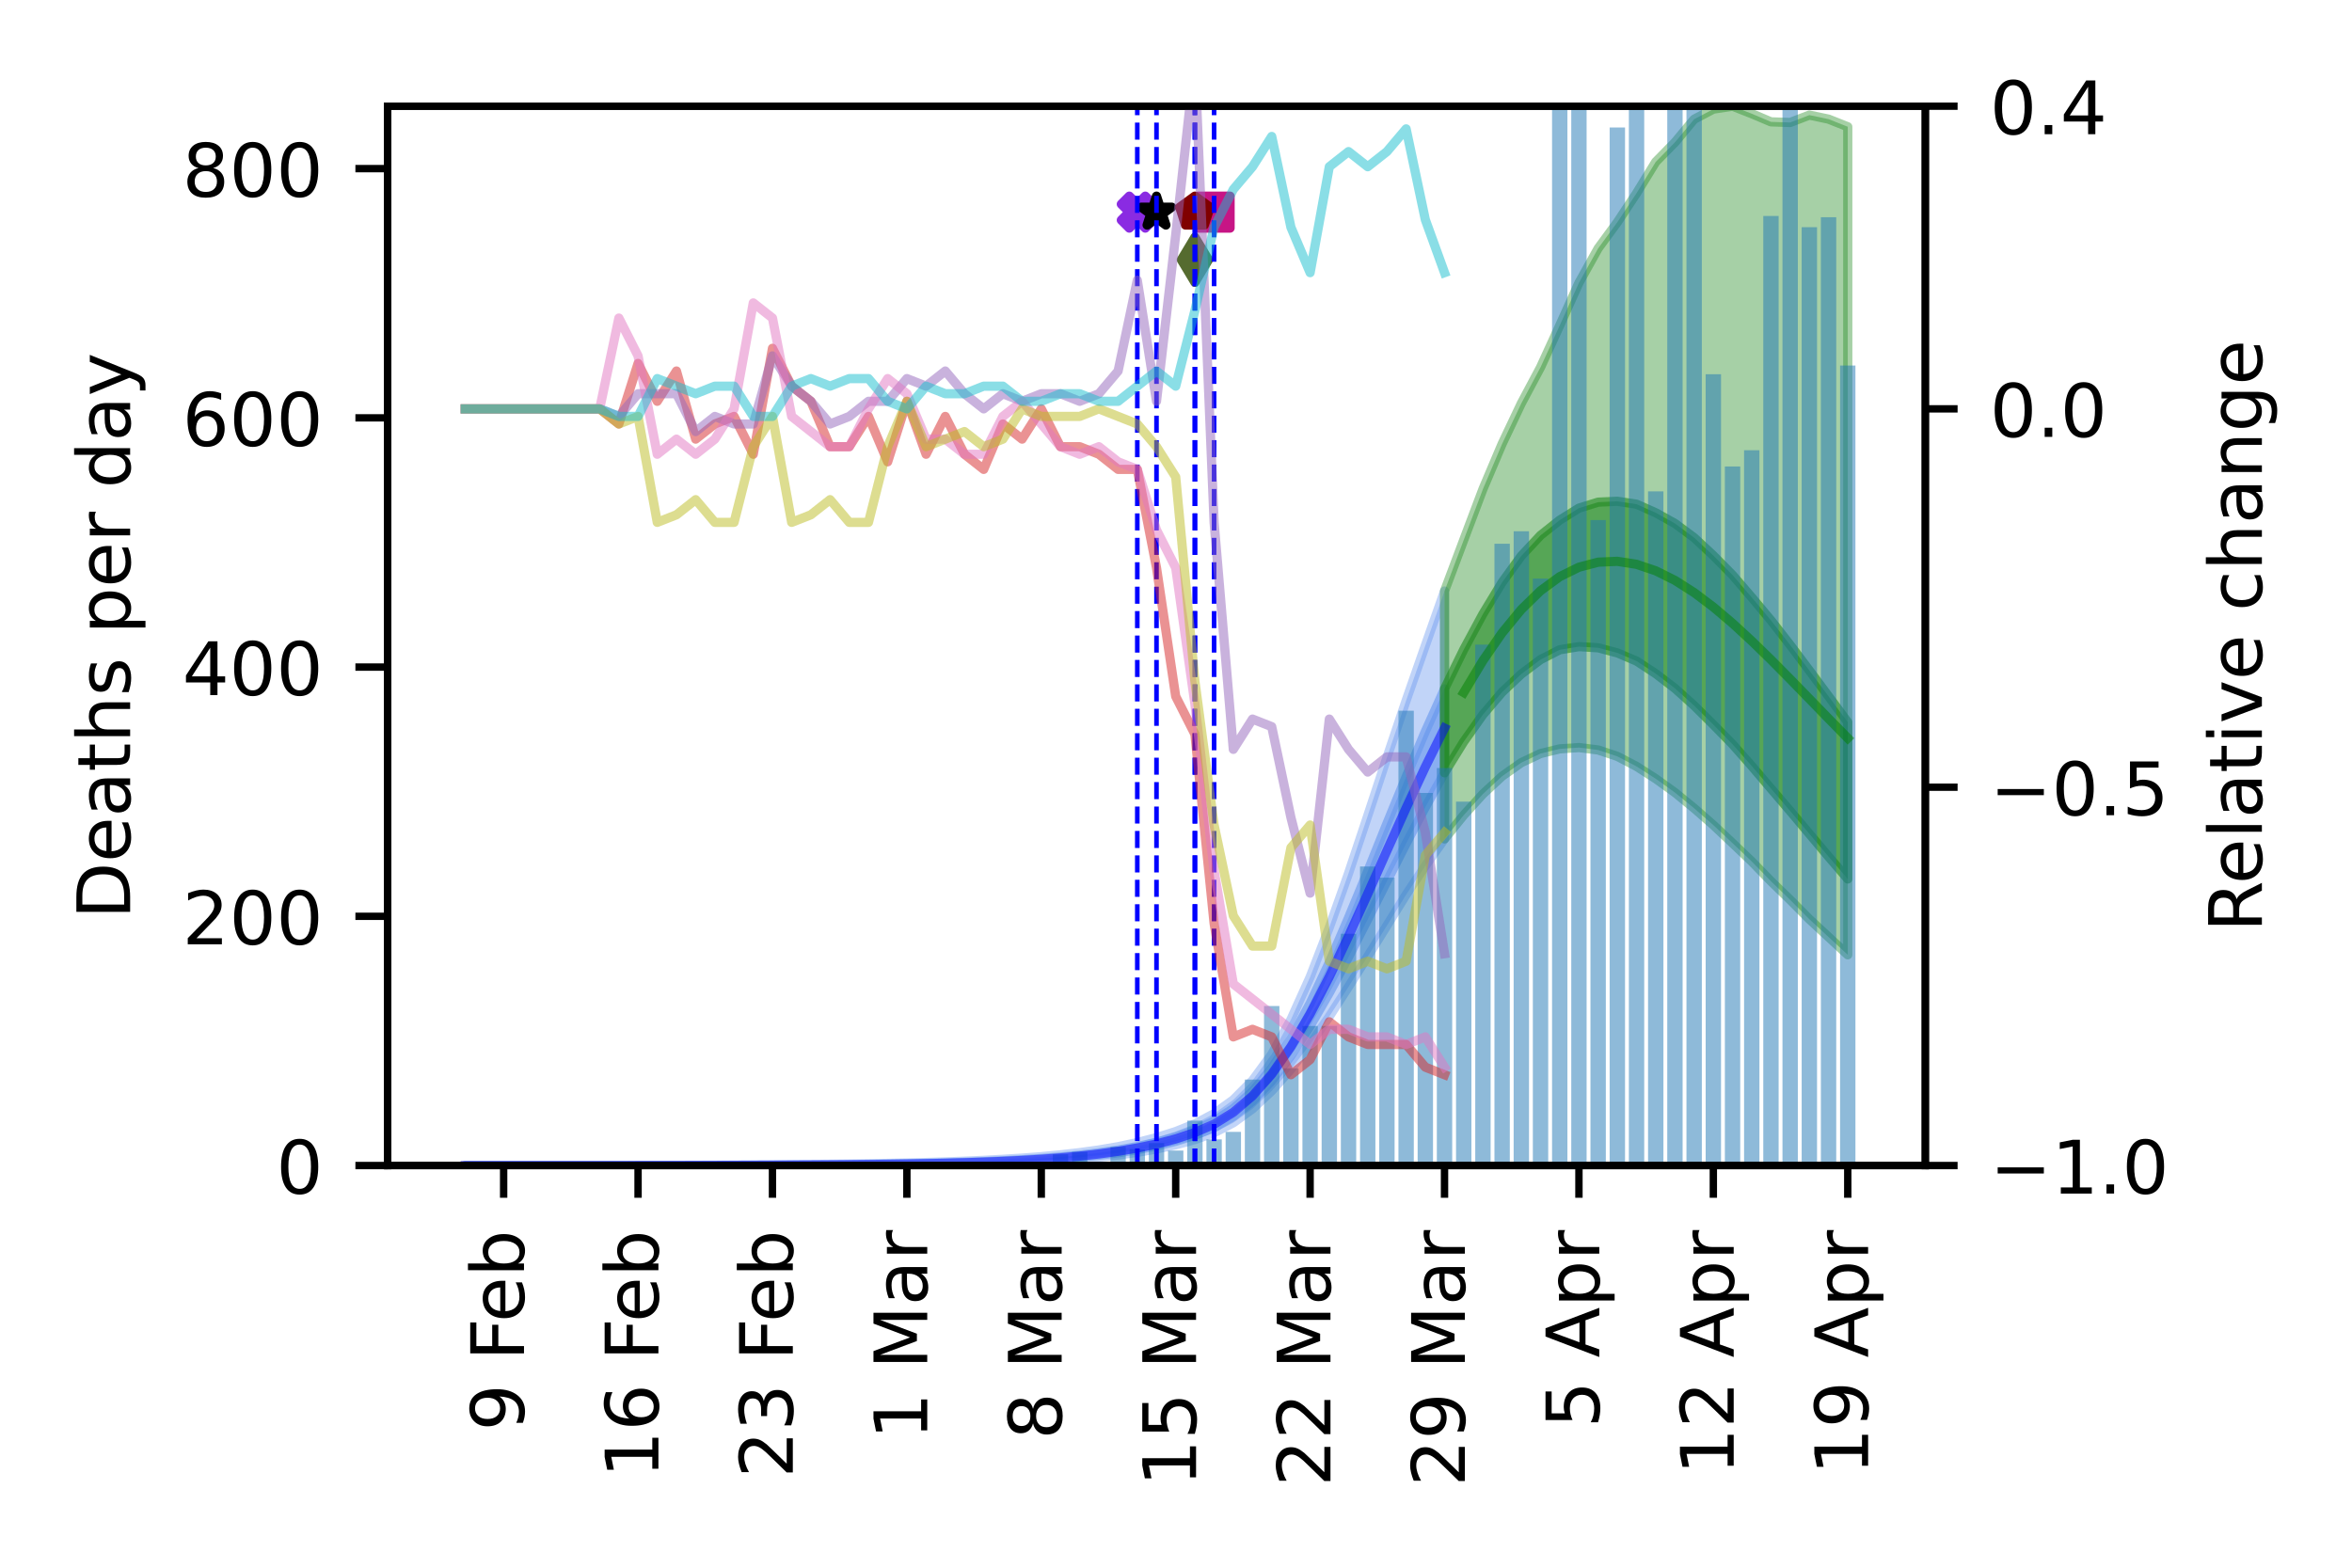 <?xml version="1.0" encoding="utf-8" standalone="no"?>
<!DOCTYPE svg PUBLIC "-//W3C//DTD SVG 1.1//EN"
  "http://www.w3.org/Graphics/SVG/1.1/DTD/svg11.dtd">
<!-- Created with matplotlib (https://matplotlib.org/) -->
<svg height="170.079pt" version="1.1" viewBox="0 0 255.118 170.079" width="255.118pt" xmlns="http://www.w3.org/2000/svg" xmlns:xlink="http://www.w3.org/1999/xlink">
 <defs>
  <style type="text/css">
*{stroke-linecap:butt;stroke-linejoin:round;}
  </style>
 </defs>
 <g id="figure_1">
  <g id="patch_1">
   <path d="M 0 170.079 
L 255.118 170.079 
L 255.118 0 
L 0 0 
z
" style="fill:#ffffff;"/>
  </g>
  <g id="axes_1">
   <g id="patch_2">
    <path d="M 42.05 126.449 
L 208.838 126.449 
L 208.838 11.52 
L 42.05 11.52 
z
" style="fill:#ffffff;"/>
   </g>
   <g id="PolyCollection_1">
    <defs>
     <path d="M 50.464 -43.63 
L 50.464 -43.63 
L 52.547 -43.63 
L 54.63 -43.63 
L 56.713 -43.63 
L 58.795 -43.63 
L 60.878 -43.63 
L 62.961 -43.631 
L 65.044 -43.631 
L 67.127 -43.631 
L 69.209 -43.632 
L 71.292 -43.633 
L 73.375 -43.634 
L 75.458 -43.635 
L 77.54 -43.637 
L 79.623 -43.639 
L 81.706 -43.642 
L 83.789 -43.645 
L 85.871 -43.65 
L 87.954 -43.655 
L 90.037 -43.663 
L 92.12 -43.672 
L 94.203 -43.683 
L 96.285 -43.697 
L 98.368 -43.715 
L 100.451 -43.737 
L 102.534 -43.766 
L 104.616 -43.803 
L 106.699 -43.849 
L 108.782 -43.907 
L 110.865 -43.981 
L 112.947 -44.075 
L 115.03 -44.192 
L 117.113 -44.341 
L 119.196 -44.534 
L 121.279 -44.771 
L 123.361 -45.059 
L 125.444 -45.423 
L 127.527 -45.879 
L 129.61 -46.444 
L 131.692 -47.186 
L 133.775 -48.27 
L 135.858 -49.78 
L 137.941 -51.733 
L 140.023 -54.075 
L 142.106 -56.783 
L 144.189 -59.803 
L 146.272 -63.025 
L 148.355 -66.314 
L 150.437 -69.664 
L 152.52 -73.016 
L 154.603 -76.136 
L 156.686 -79.065 
L 156.686 -105.956 
L 156.686 -105.956 
L 154.603 -100.044 
L 152.52 -94.077 
L 150.437 -87.893 
L 148.355 -81.572 
L 146.272 -75.324 
L 144.189 -69.463 
L 142.106 -64.082 
L 140.023 -59.464 
L 137.941 -55.696 
L 135.858 -52.856 
L 133.775 -50.761 
L 131.692 -49.262 
L 129.61 -48.152 
L 127.527 -47.318 
L 125.444 -46.663 
L 123.361 -46.123 
L 121.279 -45.677 
L 119.196 -45.321 
L 117.113 -45.031 
L 115.03 -44.794 
L 112.947 -44.595 
L 110.865 -44.438 
L 108.782 -44.308 
L 106.699 -44.196 
L 104.616 -44.104 
L 102.534 -44.025 
L 100.451 -43.962 
L 98.368 -43.909 
L 96.285 -43.863 
L 94.203 -43.825 
L 92.12 -43.793 
L 90.037 -43.766 
L 87.954 -43.743 
L 85.871 -43.723 
L 83.789 -43.706 
L 81.706 -43.692 
L 79.623 -43.679 
L 77.54 -43.669 
L 75.458 -43.66 
L 73.375 -43.653 
L 71.292 -43.647 
L 69.209 -43.642 
L 67.127 -43.638 
L 65.044 -43.635 
L 62.961 -43.633 
L 60.878 -43.632 
L 58.795 -43.631 
L 56.713 -43.63 
L 54.63 -43.63 
L 52.547 -43.63 
L 50.464 -43.63 
z
" id="m6073ab1b51" style="stroke:#6495ed;stroke-opacity:0.4;"/>
    </defs>
    <g clip-path="url(#p0e13037564)">
     <use style="fill:#6495ed;fill-opacity:0.4;stroke:#6495ed;stroke-opacity:0.4;" x="0" xlink:href="#m6073ab1b51" y="170.079"/>
    </g>
   </g>
   <g id="PolyCollection_2">
    <defs>
     <path d="M 50.464 -43.63 
L 50.464 -43.63 
L 52.547 -43.63 
L 54.63 -43.63 
L 56.713 -43.63 
L 58.795 -43.63 
L 60.878 -43.631 
L 62.961 -43.631 
L 65.044 -43.632 
L 67.127 -43.633 
L 69.209 -43.634 
L 71.292 -43.636 
L 73.375 -43.638 
L 75.458 -43.64 
L 77.54 -43.643 
L 79.623 -43.647 
L 81.706 -43.652 
L 83.789 -43.658 
L 85.871 -43.665 
L 87.954 -43.674 
L 90.037 -43.685 
L 92.12 -43.698 
L 94.203 -43.715 
L 96.285 -43.735 
L 98.368 -43.761 
L 100.451 -43.792 
L 102.534 -43.829 
L 104.616 -43.877 
L 106.699 -43.935 
L 108.782 -44.009 
L 110.865 -44.1 
L 112.947 -44.213 
L 115.03 -44.355 
L 117.113 -44.528 
L 119.196 -44.743 
L 121.279 -45.012 
L 123.361 -45.347 
L 125.444 -45.752 
L 127.527 -46.261 
L 129.61 -46.905 
L 131.692 -47.745 
L 133.775 -48.954 
L 135.858 -50.617 
L 137.941 -52.819 
L 140.023 -55.544 
L 142.106 -58.757 
L 144.189 -62.359 
L 146.272 -66.25 
L 148.355 -70.337 
L 150.437 -74.472 
L 152.52 -78.56 
L 154.603 -82.502 
L 156.686 -86.241 
L 156.686 -95.343 
L 156.686 -95.343 
L 154.603 -90.721 
L 152.52 -85.805 
L 150.437 -80.731 
L 148.355 -75.554 
L 146.272 -70.507 
L 144.189 -65.666 
L 142.106 -61.228 
L 140.023 -57.382 
L 137.941 -54.184 
L 135.858 -51.669 
L 133.775 -49.81 
L 131.692 -48.453 
L 129.61 -47.485 
L 127.527 -46.74 
L 125.444 -46.154 
L 123.361 -45.693 
L 121.279 -45.318 
L 119.196 -45.013 
L 117.113 -44.76 
L 115.03 -44.558 
L 112.947 -44.392 
L 110.865 -44.257 
L 108.782 -44.146 
L 106.699 -44.055 
L 104.616 -43.98 
L 102.534 -43.919 
L 100.451 -43.868 
L 98.368 -43.827 
L 96.285 -43.792 
L 94.203 -43.763 
L 92.12 -43.739 
L 90.037 -43.719 
L 87.954 -43.703 
L 85.871 -43.689 
L 83.789 -43.678 
L 81.706 -43.668 
L 79.623 -43.66 
L 77.54 -43.654 
L 75.458 -43.648 
L 73.375 -43.644 
L 71.292 -43.64 
L 69.209 -43.637 
L 67.127 -43.635 
L 65.044 -43.633 
L 62.961 -43.632 
L 60.878 -43.631 
L 58.795 -43.63 
L 56.713 -43.63 
L 54.63 -43.63 
L 52.547 -43.63 
L 50.464 -43.63 
z
" id="m7bc75dae5d" style="stroke:#6495ed;stroke-opacity:0.6;"/>
    </defs>
    <g clip-path="url(#p0e13037564)">
     <use style="fill:#6495ed;fill-opacity:0.6;stroke:#6495ed;stroke-opacity:0.6;" x="0" xlink:href="#m7bc75dae5d" y="170.079"/>
    </g>
   </g>
   <g id="PolyCollection_3">
    <defs>
     <path d="M 156.686 -105.956 
L 156.686 -79.065 
L 158.768 -81.644 
L 160.851 -83.939 
L 162.934 -85.87 
L 165.017 -87.342 
L 167.099 -88.326 
L 169.182 -88.835 
L 171.265 -88.977 
L 173.348 -88.714 
L 175.431 -88.019 
L 177.513 -86.93 
L 179.596 -85.593 
L 181.679 -84.094 
L 183.762 -82.39 
L 185.844 -80.566 
L 187.927 -78.606 
L 190.01 -76.617 
L 192.093 -74.475 
L 194.175 -72.454 
L 196.258 -70.354 
L 198.341 -68.421 
L 200.424 -66.493 
L 200.424 -156.327 
L 200.424 -156.327 
L 198.341 -157.154 
L 196.258 -157.592 
L 194.175 -156.791 
L 192.093 -156.859 
L 190.01 -157.742 
L 187.927 -158.559 
L 185.844 -158.241 
L 183.762 -157.142 
L 181.679 -154.64 
L 179.596 -152.516 
L 177.513 -149.118 
L 175.431 -145.97 
L 173.348 -143.13 
L 171.265 -139.393 
L 169.182 -134.772 
L 167.099 -130.229 
L 165.017 -126.321 
L 162.934 -121.926 
L 160.851 -117.016 
L 158.768 -111.499 
L 156.686 -105.956 
z
" id="m68f6486378" style="stroke:#228b22;stroke-opacity:0.4;"/>
    </defs>
    <g clip-path="url(#p0e13037564)">
     <use style="fill:#228b22;fill-opacity:0.4;stroke:#228b22;stroke-opacity:0.4;" x="0" xlink:href="#m68f6486378" y="170.079"/>
    </g>
   </g>
   <g id="PolyCollection_4">
    <defs>
     <path d="M 156.686 -95.343 
L 156.686 -86.241 
L 158.768 -89.607 
L 160.851 -92.548 
L 162.934 -94.99 
L 165.017 -96.956 
L 167.099 -98.52 
L 169.182 -99.586 
L 171.265 -99.927 
L 173.348 -99.8 
L 175.431 -99.247 
L 177.513 -98.36 
L 179.596 -96.995 
L 181.679 -95.4 
L 183.762 -93.524 
L 185.844 -91.462 
L 187.927 -89.329 
L 190.01 -86.971 
L 192.093 -84.526 
L 194.175 -82.095 
L 196.258 -79.62 
L 198.341 -77.143 
L 200.424 -74.719 
L 200.424 -91.723 
L 200.424 -91.723 
L 198.341 -94.537 
L 196.258 -97.341 
L 194.175 -100.108 
L 192.093 -102.776 
L 190.01 -105.266 
L 187.927 -107.69 
L 185.844 -109.806 
L 183.762 -111.746 
L 181.679 -113.289 
L 179.596 -114.449 
L 177.513 -115.378 
L 175.431 -115.695 
L 173.348 -115.6 
L 171.265 -114.952 
L 169.182 -113.653 
L 167.099 -111.998 
L 165.017 -109.77 
L 162.934 -106.901 
L 160.851 -103.469 
L 158.768 -99.608 
L 156.686 -95.343 
z
" id="m2e08ebde5a" style="stroke:#228b22;stroke-opacity:0.6;"/>
    </defs>
    <g clip-path="url(#p0e13037564)">
     <use style="fill:#228b22;fill-opacity:0.6;stroke:#228b22;stroke-opacity:0.6;" x="0" xlink:href="#m2e08ebde5a" y="170.079"/>
    </g>
   </g>
   <g id="PathCollection_1">
    <defs>
     <path d="M -0.866 1.732 
L 0 0.866 
L 0.866 1.732 
L 1.732 0.866 
L 0.866 0 
L 1.732 -0.866 
L 0.866 -1.732 
L 0 -0.866 
L -0.866 -1.732 
L -1.732 -0.866 
L -0.866 0 
L -1.732 0.866 
z
" id="mba9d6124f6" style="stroke:#8a2be2;"/>
    </defs>
    <g clip-path="url(#p0e13037564)">
     <use style="fill:#8a2be2;stroke:#8a2be2;" x="123.361" xlink:href="#mba9d6124f6" y="23.013"/>
    </g>
   </g>
   <g id="PathCollection_2">
    <defs>
     <path d="M 0 -1.732 
L -0.389 -0.535 
L -1.647 -0.535 
L -0.629 0.204 
L -1.018 1.401 
L -0 0.662 
L 1.018 1.401 
L 0.629 0.204 
L 1.647 -0.535 
L 0.389 -0.535 
z
" id="m66bf14a792" style="stroke:#000000;"/>
    </defs>
    <g clip-path="url(#p0e13037564)">
     <use style="stroke:#000000;" x="125.444" xlink:href="#m66bf14a792" y="23.013"/>
    </g>
   </g>
   <g id="PathCollection_3">
    <defs>
     <path d="M -1.732 1.732 
L 1.732 1.732 
L 1.732 -1.732 
L -1.732 -1.732 
z
" id="me58b7900a6" style="stroke:#c71585;"/>
    </defs>
    <g clip-path="url(#p0e13037564)">
     <use style="fill:#c71585;stroke:#c71585;" x="131.692" xlink:href="#me58b7900a6" y="23.013"/>
    </g>
   </g>
   <g id="PathCollection_4">
    <defs>
     <path d="M 0 -1.732 
L -1.647 -0.535 
L -1.018 1.401 
L 1.018 1.401 
L 1.647 -0.535 
z
" id="ma34618cf48" style="stroke:#800000;"/>
    </defs>
    <g clip-path="url(#p0e13037564)">
     <use style="fill:#800000;stroke:#800000;" x="129.61" xlink:href="#ma34618cf48" y="23.013"/>
    </g>
   </g>
   <g id="PathCollection_5">
    <defs>
     <path d="M -0 2.449 
L 1.47 0 
L 0 -2.449 
L -1.47 -0 
z
" id="mf9a5b0bc30" style="stroke:#556b2f;"/>
    </defs>
    <g clip-path="url(#p0e13037564)">
     <use style="fill:#556b2f;stroke:#556b2f;" x="129.61" xlink:href="#mf9a5b0bc30" y="28.185"/>
    </g>
   </g>
   <g id="patch_3">
    <path clip-path="url(#p0e13037564)" d="M 49.631 126.449 
L 51.297 126.449 
L 51.297 126.449 
L 49.631 126.449 
z
" style="fill:#1f77b4;opacity:0.5;"/>
   </g>
   <g id="patch_4">
    <path clip-path="url(#p0e13037564)" d="M 51.714 126.449 
L 53.38 126.449 
L 53.38 126.449 
L 51.714 126.449 
z
" style="fill:#1f77b4;opacity:0.5;"/>
   </g>
   <g id="patch_5">
    <path clip-path="url(#p0e13037564)" d="M 53.797 126.449 
L 55.463 126.449 
L 55.463 126.449 
L 53.797 126.449 
z
" style="fill:#1f77b4;opacity:0.5;"/>
   </g>
   <g id="patch_6">
    <path clip-path="url(#p0e13037564)" d="M 55.88 126.449 
L 57.546 126.449 
L 57.546 126.449 
L 55.88 126.449 
z
" style="fill:#1f77b4;opacity:0.5;"/>
   </g>
   <g id="patch_7">
    <path clip-path="url(#p0e13037564)" d="M 57.962 126.449 
L 59.629 126.449 
L 59.629 126.449 
L 57.962 126.449 
z
" style="fill:#1f77b4;opacity:0.5;"/>
   </g>
   <g id="patch_8">
    <path clip-path="url(#p0e13037564)" d="M 60.045 126.449 
L 61.711 126.449 
L 61.711 126.449 
L 60.045 126.449 
z
" style="fill:#1f77b4;opacity:0.5;"/>
   </g>
   <g id="patch_9">
    <path clip-path="url(#p0e13037564)" d="M 62.128 126.449 
L 63.794 126.449 
L 63.794 126.449 
L 62.128 126.449 
z
" style="fill:#1f77b4;opacity:0.5;"/>
   </g>
   <g id="patch_10">
    <path clip-path="url(#p0e13037564)" d="M 64.211 126.449 
L 65.877 126.449 
L 65.877 126.449 
L 64.211 126.449 
z
" style="fill:#1f77b4;opacity:0.5;"/>
   </g>
   <g id="patch_11">
    <path clip-path="url(#p0e13037564)" d="M 66.293 126.449 
L 67.96 126.449 
L 67.96 126.314 
L 66.293 126.314 
z
" style="fill:#1f77b4;opacity:0.5;"/>
   </g>
   <g id="patch_12">
    <path clip-path="url(#p0e13037564)" d="M 68.376 126.449 
L 70.042 126.449 
L 70.042 126.449 
L 68.376 126.449 
z
" style="fill:#1f77b4;opacity:0.5;"/>
   </g>
   <g id="patch_13">
    <path clip-path="url(#p0e13037564)" d="M 70.459 126.449 
L 72.125 126.449 
L 72.125 126.449 
L 70.459 126.449 
z
" style="fill:#1f77b4;opacity:0.5;"/>
   </g>
   <g id="patch_14">
    <path clip-path="url(#p0e13037564)" d="M 72.542 126.449 
L 74.208 126.449 
L 74.208 126.449 
L 72.542 126.449 
z
" style="fill:#1f77b4;opacity:0.5;"/>
   </g>
   <g id="patch_15">
    <path clip-path="url(#p0e13037564)" d="M 74.625 126.449 
L 76.291 126.449 
L 76.291 126.449 
L 74.625 126.449 
z
" style="fill:#1f77b4;opacity:0.5;"/>
   </g>
   <g id="patch_16">
    <path clip-path="url(#p0e13037564)" d="M 76.707 126.449 
L 78.373 126.449 
L 78.373 126.449 
L 76.707 126.449 
z
" style="fill:#1f77b4;opacity:0.5;"/>
   </g>
   <g id="patch_17">
    <path clip-path="url(#p0e13037564)" d="M 78.79 126.449 
L 80.456 126.449 
L 80.456 126.449 
L 78.79 126.449 
z
" style="fill:#1f77b4;opacity:0.5;"/>
   </g>
   <g id="patch_18">
    <path clip-path="url(#p0e13037564)" d="M 80.873 126.449 
L 82.539 126.449 
L 82.539 126.449 
L 80.873 126.449 
z
" style="fill:#1f77b4;opacity:0.5;"/>
   </g>
   <g id="patch_19">
    <path clip-path="url(#p0e13037564)" d="M 82.956 126.449 
L 84.622 126.449 
L 84.622 126.449 
L 82.956 126.449 
z
" style="fill:#1f77b4;opacity:0.5;"/>
   </g>
   <g id="patch_20">
    <path clip-path="url(#p0e13037564)" d="M 85.038 126.449 
L 86.705 126.449 
L 86.705 126.449 
L 85.038 126.449 
z
" style="fill:#1f77b4;opacity:0.5;"/>
   </g>
   <g id="patch_21">
    <path clip-path="url(#p0e13037564)" d="M 87.121 126.449 
L 88.787 126.449 
L 88.787 126.449 
L 87.121 126.449 
z
" style="fill:#1f77b4;opacity:0.5;"/>
   </g>
   <g id="patch_22">
    <path clip-path="url(#p0e13037564)" d="M 89.204 126.449 
L 90.87 126.449 
L 90.87 126.449 
L 89.204 126.449 
z
" style="fill:#1f77b4;opacity:0.5;"/>
   </g>
   <g id="patch_23">
    <path clip-path="url(#p0e13037564)" d="M 91.287 126.449 
L 92.953 126.449 
L 92.953 126.314 
L 91.287 126.314 
z
" style="fill:#1f77b4;opacity:0.5;"/>
   </g>
   <g id="patch_24">
    <path clip-path="url(#p0e13037564)" d="M 93.369 126.449 
L 95.036 126.449 
L 95.036 126.449 
L 93.369 126.449 
z
" style="fill:#1f77b4;opacity:0.5;"/>
   </g>
   <g id="patch_25">
    <path clip-path="url(#p0e13037564)" d="M 95.452 126.449 
L 97.118 126.449 
L 97.118 126.449 
L 95.452 126.449 
z
" style="fill:#1f77b4;opacity:0.5;"/>
   </g>
   <g id="patch_26">
    <path clip-path="url(#p0e13037564)" d="M 97.535 126.449 
L 99.201 126.449 
L 99.201 126.449 
L 97.535 126.449 
z
" style="fill:#1f77b4;opacity:0.5;"/>
   </g>
   <g id="patch_27">
    <path clip-path="url(#p0e13037564)" d="M 99.618 126.449 
L 101.284 126.449 
L 101.284 126.449 
L 99.618 126.449 
z
" style="fill:#1f77b4;opacity:0.5;"/>
   </g>
   <g id="patch_28">
    <path clip-path="url(#p0e13037564)" d="M 101.7 126.449 
L 103.367 126.449 
L 103.367 126.314 
L 101.7 126.314 
z
" style="fill:#1f77b4;opacity:0.5;"/>
   </g>
   <g id="patch_29">
    <path clip-path="url(#p0e13037564)" d="M 103.783 126.449 
L 105.449 126.449 
L 105.449 126.314 
L 103.783 126.314 
z
" style="fill:#1f77b4;opacity:0.5;"/>
   </g>
   <g id="patch_30">
    <path clip-path="url(#p0e13037564)" d="M 105.866 126.449 
L 107.532 126.449 
L 107.532 126.449 
L 105.866 126.449 
z
" style="fill:#1f77b4;opacity:0.5;"/>
   </g>
   <g id="patch_31">
    <path clip-path="url(#p0e13037564)" d="M 107.949 126.449 
L 109.615 126.449 
L 109.615 126.043 
L 107.949 126.043 
z
" style="fill:#1f77b4;opacity:0.5;"/>
   </g>
   <g id="patch_32">
    <path clip-path="url(#p0e13037564)" d="M 110.032 126.449 
L 111.698 126.449 
L 111.698 126.178 
L 110.032 126.178 
z
" style="fill:#1f77b4;opacity:0.5;"/>
   </g>
   <g id="patch_33">
    <path clip-path="url(#p0e13037564)" d="M 112.114 126.449 
L 113.781 126.449 
L 113.781 126.314 
L 112.114 126.314 
z
" style="fill:#1f77b4;opacity:0.5;"/>
   </g>
   <g id="patch_34">
    <path clip-path="url(#p0e13037564)" d="M 114.197 126.449 
L 115.863 126.449 
L 115.863 125.232 
L 114.197 125.232 
z
" style="fill:#1f77b4;opacity:0.5;"/>
   </g>
   <g id="patch_35">
    <path clip-path="url(#p0e13037564)" d="M 116.28 126.449 
L 117.946 126.449 
L 117.946 124.962 
L 116.28 124.962 
z
" style="fill:#1f77b4;opacity:0.5;"/>
   </g>
   <g id="patch_36">
    <path clip-path="url(#p0e13037564)" d="M 118.363 126.449 
L 120.029 126.449 
L 120.029 126.043 
L 118.363 126.043 
z
" style="fill:#1f77b4;opacity:0.5;"/>
   </g>
   <g id="patch_37">
    <path clip-path="url(#p0e13037564)" d="M 120.445 126.449 
L 122.112 126.449 
L 122.112 124.421 
L 120.445 124.421 
z
" style="fill:#1f77b4;opacity:0.5;"/>
   </g>
   <g id="patch_38">
    <path clip-path="url(#p0e13037564)" d="M 122.528 126.449 
L 124.194 126.449 
L 124.194 124.691 
L 122.528 124.691 
z
" style="fill:#1f77b4;opacity:0.5;"/>
   </g>
   <g id="patch_39">
    <path clip-path="url(#p0e13037564)" d="M 124.611 126.449 
L 126.277 126.449 
L 126.277 124.015 
L 124.611 124.015 
z
" style="fill:#1f77b4;opacity:0.5;"/>
   </g>
   <g id="patch_40">
    <path clip-path="url(#p0e13037564)" d="M 126.694 126.449 
L 128.36 126.449 
L 128.36 124.826 
L 126.694 124.826 
z
" style="fill:#1f77b4;opacity:0.5;"/>
   </g>
   <g id="patch_41">
    <path clip-path="url(#p0e13037564)" d="M 128.776 126.449 
L 130.443 126.449 
L 130.443 121.582 
L 128.776 121.582 
z
" style="fill:#1f77b4;opacity:0.5;"/>
   </g>
   <g id="patch_42">
    <path clip-path="url(#p0e13037564)" d="M 130.859 126.449 
L 132.525 126.449 
L 132.525 123.61 
L 130.859 123.61 
z
" style="fill:#1f77b4;opacity:0.5;"/>
   </g>
   <g id="patch_43">
    <path clip-path="url(#p0e13037564)" d="M 132.942 126.449 
L 134.608 126.449 
L 134.608 122.799 
L 132.942 122.799 
z
" style="fill:#1f77b4;opacity:0.5;"/>
   </g>
   <g id="patch_44">
    <path clip-path="url(#p0e13037564)" d="M 135.025 126.449 
L 136.691 126.449 
L 136.691 117.121 
L 135.025 117.121 
z
" style="fill:#1f77b4;opacity:0.5;"/>
   </g>
   <g id="patch_45">
    <path clip-path="url(#p0e13037564)" d="M 137.108 126.449 
L 138.774 126.449 
L 138.774 109.144 
L 137.108 109.144 
z
" style="fill:#1f77b4;opacity:0.5;"/>
   </g>
   <g id="patch_46">
    <path clip-path="url(#p0e13037564)" d="M 139.19 126.449 
L 140.857 126.449 
L 140.857 115.904 
L 139.19 115.904 
z
" style="fill:#1f77b4;opacity:0.5;"/>
   </g>
   <g id="patch_47">
    <path clip-path="url(#p0e13037564)" d="M 141.273 126.449 
L 142.939 126.449 
L 142.939 111.307 
L 141.273 111.307 
z
" style="fill:#1f77b4;opacity:0.5;"/>
   </g>
   <g id="patch_48">
    <path clip-path="url(#p0e13037564)" d="M 143.356 126.449 
L 145.022 126.449 
L 145.022 111.307 
L 143.356 111.307 
z
" style="fill:#1f77b4;opacity:0.5;"/>
   </g>
   <g id="patch_49">
    <path clip-path="url(#p0e13037564)" d="M 145.439 126.449 
L 147.105 126.449 
L 147.105 101.303 
L 145.439 101.303 
z
" style="fill:#1f77b4;opacity:0.5;"/>
   </g>
   <g id="patch_50">
    <path clip-path="url(#p0e13037564)" d="M 147.521 126.449 
L 149.188 126.449 
L 149.188 94.003 
L 147.521 94.003 
z
" style="fill:#1f77b4;opacity:0.5;"/>
   </g>
   <g id="patch_51">
    <path clip-path="url(#p0e13037564)" d="M 149.604 126.449 
L 151.27 126.449 
L 151.27 95.219 
L 149.604 95.219 
z
" style="fill:#1f77b4;opacity:0.5;"/>
   </g>
   <g id="patch_52">
    <path clip-path="url(#p0e13037564)" d="M 151.687 126.449 
L 153.353 126.449 
L 153.353 77.104 
L 151.687 77.104 
z
" style="fill:#1f77b4;opacity:0.5;"/>
   </g>
   <g id="patch_53">
    <path clip-path="url(#p0e13037564)" d="M 153.77 126.449 
L 155.436 126.449 
L 155.436 86.026 
L 153.77 86.026 
z
" style="fill:#1f77b4;opacity:0.5;"/>
   </g>
   <g id="patch_54">
    <path clip-path="url(#p0e13037564)" d="M 155.852 126.449 
L 157.519 126.449 
L 157.519 83.323 
L 155.852 83.323 
z
" style="fill:#1f77b4;opacity:0.5;"/>
   </g>
   <g id="patch_55">
    <path clip-path="url(#p0e13037564)" d="M 157.935 126.449 
L 159.601 126.449 
L 159.601 86.973 
L 157.935 86.973 
z
" style="fill:#1f77b4;opacity:0.5;"/>
   </g>
   <g id="patch_56">
    <path clip-path="url(#p0e13037564)" d="M 160.018 126.449 
L 161.684 126.449 
L 161.684 69.939 
L 160.018 69.939 
z
" style="fill:#1f77b4;opacity:0.5;"/>
   </g>
   <g id="patch_57">
    <path clip-path="url(#p0e13037564)" d="M 162.101 126.449 
L 163.767 126.449 
L 163.767 58.988 
L 162.101 58.988 
z
" style="fill:#1f77b4;opacity:0.5;"/>
   </g>
   <g id="patch_58">
    <path clip-path="url(#p0e13037564)" d="M 164.184 126.449 
L 165.85 126.449 
L 165.85 57.636 
L 164.184 57.636 
z
" style="fill:#1f77b4;opacity:0.5;"/>
   </g>
   <g id="patch_59">
    <path clip-path="url(#p0e13037564)" d="M 166.266 126.449 
L 167.933 126.449 
L 167.933 62.773 
L 166.266 62.773 
z
" style="fill:#1f77b4;opacity:0.5;"/>
   </g>
   <g id="patch_60">
    <path clip-path="url(#p0e13037564)" d="M 168.349 126.449 
L 170.015 126.449 
L 170.015 -144.475 
L 168.349 -144.475 
z
" style="fill:#1f77b4;opacity:0.5;"/>
   </g>
   <g id="patch_61">
    <path clip-path="url(#p0e13037564)" d="M 170.432 126.449 
L 172.098 126.449 
L 172.098 -15.908 
L 170.432 -15.908 
z
" style="fill:#1f77b4;opacity:0.5;"/>
   </g>
   <g id="patch_62">
    <path clip-path="url(#p0e13037564)" d="M 172.515 126.449 
L 174.181 126.449 
L 174.181 56.419 
L 172.515 56.419 
z
" style="fill:#1f77b4;opacity:0.5;"/>
   </g>
   <g id="patch_63">
    <path clip-path="url(#p0e13037564)" d="M 174.597 126.449 
L 176.264 126.449 
L 176.264 13.834 
L 174.597 13.834 
z
" style="fill:#1f77b4;opacity:0.5;"/>
   </g>
   <g id="patch_64">
    <path clip-path="url(#p0e13037564)" d="M 176.68 126.449 
L 178.346 126.449 
L 178.346 -65.118 
L 176.68 -65.118 
z
" style="fill:#1f77b4;opacity:0.5;"/>
   </g>
   <g id="patch_65">
    <path clip-path="url(#p0e13037564)" d="M 178.763 126.449 
L 180.429 126.449 
L 180.429 53.31 
L 178.763 53.31 
z
" style="fill:#1f77b4;opacity:0.5;"/>
   </g>
   <g id="patch_66">
    <path clip-path="url(#p0e13037564)" d="M 180.846 126.449 
L 182.512 126.449 
L 182.512 -54.843 
L 180.846 -54.843 
z
" style="fill:#1f77b4;opacity:0.5;"/>
   </g>
   <g id="patch_67">
    <path clip-path="url(#p0e13037564)" d="M 182.928 126.449 
L 184.595 126.449 
L 184.595 -6.985 
L 182.928 -6.985 
z
" style="fill:#1f77b4;opacity:0.5;"/>
   </g>
   <g id="patch_68">
    <path clip-path="url(#p0e13037564)" d="M 185.011 126.449 
L 186.677 126.449 
L 186.677 40.602 
L 185.011 40.602 
z
" style="fill:#1f77b4;opacity:0.5;"/>
   </g>
   <g id="patch_69">
    <path clip-path="url(#p0e13037564)" d="M 187.094 126.449 
L 188.76 126.449 
L 188.76 50.606 
L 187.094 50.606 
z
" style="fill:#1f77b4;opacity:0.5;"/>
   </g>
   <g id="patch_70">
    <path clip-path="url(#p0e13037564)" d="M 189.177 126.449 
L 190.843 126.449 
L 190.843 48.849 
L 189.177 48.849 
z
" style="fill:#1f77b4;opacity:0.5;"/>
   </g>
   <g id="patch_71">
    <path clip-path="url(#p0e13037564)" d="M 191.26 126.449 
L 192.926 126.449 
L 192.926 23.433 
L 191.26 23.433 
z
" style="fill:#1f77b4;opacity:0.5;"/>
   </g>
   <g id="patch_72">
    <path clip-path="url(#p0e13037564)" d="M 193.342 126.449 
L 195.009 126.449 
L 195.009 -67.957 
L 193.342 -67.957 
z
" style="fill:#1f77b4;opacity:0.5;"/>
   </g>
   <g id="patch_73">
    <path clip-path="url(#p0e13037564)" d="M 195.425 126.449 
L 197.091 126.449 
L 197.091 24.649 
L 195.425 24.649 
z
" style="fill:#1f77b4;opacity:0.5;"/>
   </g>
   <g id="patch_74">
    <path clip-path="url(#p0e13037564)" d="M 197.508 126.449 
L 199.174 126.449 
L 199.174 23.568 
L 197.508 23.568 
z
" style="fill:#1f77b4;opacity:0.5;"/>
   </g>
   <g id="patch_75">
    <path clip-path="url(#p0e13037564)" d="M 199.591 126.449 
L 201.257 126.449 
L 201.257 39.656 
L 199.591 39.656 
z
" style="fill:#1f77b4;opacity:0.5;"/>
   </g>
   <g id="matplotlib.axis_1">
    <g id="xtick_1">
     <g id="line2d_1">
      <defs>
       <path d="M 0 0 
L 0 3.5 
" id="m2daf850992" style="stroke:#000000;stroke-width:0.8;"/>
      </defs>
      <g>
       <use style="stroke:#000000;stroke-width:0.8;" x="200.424" xlink:href="#m2daf850992" y="126.449"/>
      </g>
     </g>
     <g id="text_1">
      <!-- 19 Apr -->
      <defs>
       <path d="M 12.406 8.297 
L 28.516 8.297 
L 28.516 63.922 
L 10.984 60.406 
L 10.984 69.391 
L 28.422 72.906 
L 38.281 72.906 
L 38.281 8.297 
L 54.391 8.297 
L 54.391 0 
L 12.406 0 
z
" id="DejaVuSans-49"/>
       <path d="M 10.984 1.516 
L 10.984 10.5 
Q 14.703 8.734 18.5 7.812 
Q 22.312 6.891 25.984 6.891 
Q 35.75 6.891 40.891 13.453 
Q 46.047 20.016 46.781 33.406 
Q 43.953 29.203 39.594 26.953 
Q 35.25 24.703 29.984 24.703 
Q 19.047 24.703 12.672 31.312 
Q 6.297 37.938 6.297 49.422 
Q 6.297 60.641 12.938 67.422 
Q 19.578 74.219 30.609 74.219 
Q 43.266 74.219 49.922 64.516 
Q 56.594 54.828 56.594 36.375 
Q 56.594 19.141 48.406 8.859 
Q 40.234 -1.422 26.422 -1.422 
Q 22.703 -1.422 18.891 -0.688 
Q 15.094 0.047 10.984 1.516 
z
M 30.609 32.422 
Q 37.25 32.422 41.125 36.953 
Q 45.016 41.5 45.016 49.422 
Q 45.016 57.281 41.125 61.844 
Q 37.25 66.406 30.609 66.406 
Q 23.969 66.406 20.094 61.844 
Q 16.219 57.281 16.219 49.422 
Q 16.219 41.5 20.094 36.953 
Q 23.969 32.422 30.609 32.422 
z
" id="DejaVuSans-57"/>
       <path id="DejaVuSans-32"/>
       <path d="M 34.188 63.188 
L 20.797 26.906 
L 47.609 26.906 
z
M 28.609 72.906 
L 39.797 72.906 
L 67.578 0 
L 57.328 0 
L 50.688 18.703 
L 17.828 18.703 
L 11.188 0 
L 0.781 0 
z
" id="DejaVuSans-65"/>
       <path d="M 18.109 8.203 
L 18.109 -20.797 
L 9.078 -20.797 
L 9.078 54.688 
L 18.109 54.688 
L 18.109 46.391 
Q 20.953 51.266 25.266 53.625 
Q 29.594 56 35.594 56 
Q 45.562 56 51.781 48.094 
Q 58.016 40.188 58.016 27.297 
Q 58.016 14.406 51.781 6.484 
Q 45.562 -1.422 35.594 -1.422 
Q 29.594 -1.422 25.266 0.953 
Q 20.953 3.328 18.109 8.203 
z
M 48.688 27.297 
Q 48.688 37.203 44.609 42.844 
Q 40.531 48.484 33.406 48.484 
Q 26.266 48.484 22.188 42.844 
Q 18.109 37.203 18.109 27.297 
Q 18.109 17.391 22.188 11.75 
Q 26.266 6.109 33.406 6.109 
Q 40.531 6.109 44.609 11.75 
Q 48.688 17.391 48.688 27.297 
z
" id="DejaVuSans-112"/>
       <path d="M 41.109 46.297 
Q 39.594 47.172 37.812 47.578 
Q 36.031 48 33.891 48 
Q 26.266 48 22.188 43.047 
Q 18.109 38.094 18.109 28.812 
L 18.109 0 
L 9.078 0 
L 9.078 54.688 
L 18.109 54.688 
L 18.109 46.188 
Q 20.953 51.172 25.484 53.578 
Q 30.031 56 36.531 56 
Q 37.453 56 38.578 55.875 
Q 39.703 55.766 41.062 55.516 
z
" id="DejaVuSans-114"/>
      </defs>
      <g transform="translate(202.631 160.011)rotate(-90)scale(0.08 -0.08)">
       <use xlink:href="#DejaVuSans-49"/>
       <use x="63.623" xlink:href="#DejaVuSans-57"/>
       <use x="127.246" xlink:href="#DejaVuSans-32"/>
       <use x="159.033" xlink:href="#DejaVuSans-65"/>
       <use x="227.441" xlink:href="#DejaVuSans-112"/>
       <use x="290.918" xlink:href="#DejaVuSans-114"/>
      </g>
     </g>
    </g>
    <g id="xtick_2">
     <g id="line2d_2">
      <g>
       <use style="stroke:#000000;stroke-width:0.8;" x="185.844" xlink:href="#m2daf850992" y="126.449"/>
      </g>
     </g>
     <g id="text_2">
      <!-- 12 Apr -->
      <defs>
       <path d="M 19.188 8.297 
L 53.609 8.297 
L 53.609 0 
L 7.328 0 
L 7.328 8.297 
Q 12.938 14.109 22.625 23.891 
Q 32.328 33.688 34.812 36.531 
Q 39.547 41.844 41.422 45.531 
Q 43.312 49.219 43.312 52.781 
Q 43.312 58.594 39.234 62.25 
Q 35.156 65.922 28.609 65.922 
Q 23.969 65.922 18.812 64.312 
Q 13.672 62.703 7.812 59.422 
L 7.812 69.391 
Q 13.766 71.781 18.938 73 
Q 24.125 74.219 28.422 74.219 
Q 39.75 74.219 46.484 68.547 
Q 53.219 62.891 53.219 53.422 
Q 53.219 48.922 51.531 44.891 
Q 49.859 40.875 45.406 35.406 
Q 44.188 33.984 37.641 27.219 
Q 31.109 20.453 19.188 8.297 
z
" id="DejaVuSans-50"/>
      </defs>
      <g transform="translate(188.052 160.011)rotate(-90)scale(0.08 -0.08)">
       <use xlink:href="#DejaVuSans-49"/>
       <use x="63.623" xlink:href="#DejaVuSans-50"/>
       <use x="127.246" xlink:href="#DejaVuSans-32"/>
       <use x="159.033" xlink:href="#DejaVuSans-65"/>
       <use x="227.441" xlink:href="#DejaVuSans-112"/>
       <use x="290.918" xlink:href="#DejaVuSans-114"/>
      </g>
     </g>
    </g>
    <g id="xtick_3">
     <g id="line2d_3">
      <g>
       <use style="stroke:#000000;stroke-width:0.8;" x="171.265" xlink:href="#m2daf850992" y="126.449"/>
      </g>
     </g>
     <g id="text_3">
      <!-- 5 Apr -->
      <defs>
       <path d="M 10.797 72.906 
L 49.516 72.906 
L 49.516 64.594 
L 19.828 64.594 
L 19.828 46.734 
Q 21.969 47.469 24.109 47.828 
Q 26.266 48.188 28.422 48.188 
Q 40.625 48.188 47.75 41.5 
Q 54.891 34.812 54.891 23.391 
Q 54.891 11.625 47.562 5.094 
Q 40.234 -1.422 26.906 -1.422 
Q 22.312 -1.422 17.547 -0.641 
Q 12.797 0.141 7.719 1.703 
L 7.719 11.625 
Q 12.109 9.234 16.797 8.062 
Q 21.484 6.891 26.703 6.891 
Q 35.156 6.891 40.078 11.328 
Q 45.016 15.766 45.016 23.391 
Q 45.016 31 40.078 35.438 
Q 35.156 39.891 26.703 39.891 
Q 22.75 39.891 18.812 39.016 
Q 14.891 38.141 10.797 36.281 
z
" id="DejaVuSans-53"/>
      </defs>
      <g transform="translate(173.472 154.921)rotate(-90)scale(0.08 -0.08)">
       <use xlink:href="#DejaVuSans-53"/>
       <use x="63.623" xlink:href="#DejaVuSans-32"/>
       <use x="95.41" xlink:href="#DejaVuSans-65"/>
       <use x="163.818" xlink:href="#DejaVuSans-112"/>
       <use x="227.295" xlink:href="#DejaVuSans-114"/>
      </g>
     </g>
    </g>
    <g id="xtick_4">
     <g id="line2d_4">
      <g>
       <use style="stroke:#000000;stroke-width:0.8;" x="156.686" xlink:href="#m2daf850992" y="126.449"/>
      </g>
     </g>
     <g id="text_4">
      <!-- 29 Mar -->
      <defs>
       <path d="M 9.812 72.906 
L 24.516 72.906 
L 43.109 23.297 
L 61.812 72.906 
L 76.516 72.906 
L 76.516 0 
L 66.891 0 
L 66.891 64.016 
L 48.094 14.016 
L 38.188 14.016 
L 19.391 64.016 
L 19.391 0 
L 9.812 0 
z
" id="DejaVuSans-77"/>
       <path d="M 34.281 27.484 
Q 23.391 27.484 19.188 25 
Q 14.984 22.516 14.984 16.5 
Q 14.984 11.719 18.141 8.906 
Q 21.297 6.109 26.703 6.109 
Q 34.188 6.109 38.703 11.406 
Q 43.219 16.703 43.219 25.484 
L 43.219 27.484 
z
M 52.203 31.203 
L 52.203 0 
L 43.219 0 
L 43.219 8.297 
Q 40.141 3.328 35.547 0.953 
Q 30.953 -1.422 24.312 -1.422 
Q 15.922 -1.422 10.953 3.297 
Q 6 8.016 6 15.922 
Q 6 25.141 12.172 29.828 
Q 18.359 34.516 30.609 34.516 
L 43.219 34.516 
L 43.219 35.406 
Q 43.219 41.609 39.141 45 
Q 35.062 48.391 27.688 48.391 
Q 23 48.391 18.547 47.266 
Q 14.109 46.141 10.016 43.891 
L 10.016 52.203 
Q 14.938 54.109 19.578 55.047 
Q 24.219 56 28.609 56 
Q 40.484 56 46.344 49.844 
Q 52.203 43.703 52.203 31.203 
z
" id="DejaVuSans-97"/>
      </defs>
      <g transform="translate(158.893 161.265)rotate(-90)scale(0.08 -0.08)">
       <use xlink:href="#DejaVuSans-50"/>
       <use x="63.623" xlink:href="#DejaVuSans-57"/>
       <use x="127.246" xlink:href="#DejaVuSans-32"/>
       <use x="159.033" xlink:href="#DejaVuSans-77"/>
       <use x="245.312" xlink:href="#DejaVuSans-97"/>
       <use x="306.592" xlink:href="#DejaVuSans-114"/>
      </g>
     </g>
    </g>
    <g id="xtick_5">
     <g id="line2d_5">
      <g>
       <use style="stroke:#000000;stroke-width:0.8;" x="142.106" xlink:href="#m2daf850992" y="126.449"/>
      </g>
     </g>
     <g id="text_5">
      <!-- 22 Mar -->
      <g transform="translate(144.314 161.265)rotate(-90)scale(0.08 -0.08)">
       <use xlink:href="#DejaVuSans-50"/>
       <use x="63.623" xlink:href="#DejaVuSans-50"/>
       <use x="127.246" xlink:href="#DejaVuSans-32"/>
       <use x="159.033" xlink:href="#DejaVuSans-77"/>
       <use x="245.312" xlink:href="#DejaVuSans-97"/>
       <use x="306.592" xlink:href="#DejaVuSans-114"/>
      </g>
     </g>
    </g>
    <g id="xtick_6">
     <g id="line2d_6">
      <g>
       <use style="stroke:#000000;stroke-width:0.8;" x="127.527" xlink:href="#m2daf850992" y="126.449"/>
      </g>
     </g>
     <g id="text_6">
      <!-- 15 Mar -->
      <g transform="translate(129.734 161.265)rotate(-90)scale(0.08 -0.08)">
       <use xlink:href="#DejaVuSans-49"/>
       <use x="63.623" xlink:href="#DejaVuSans-53"/>
       <use x="127.246" xlink:href="#DejaVuSans-32"/>
       <use x="159.033" xlink:href="#DejaVuSans-77"/>
       <use x="245.312" xlink:href="#DejaVuSans-97"/>
       <use x="306.592" xlink:href="#DejaVuSans-114"/>
      </g>
     </g>
    </g>
    <g id="xtick_7">
     <g id="line2d_7">
      <g>
       <use style="stroke:#000000;stroke-width:0.8;" x="112.947" xlink:href="#m2daf850992" y="126.449"/>
      </g>
     </g>
     <g id="text_7">
      <!-- 8 Mar -->
      <defs>
       <path d="M 31.781 34.625 
Q 24.75 34.625 20.719 30.859 
Q 16.703 27.094 16.703 20.516 
Q 16.703 13.922 20.719 10.156 
Q 24.75 6.391 31.781 6.391 
Q 38.812 6.391 42.859 10.172 
Q 46.922 13.969 46.922 20.516 
Q 46.922 27.094 42.891 30.859 
Q 38.875 34.625 31.781 34.625 
z
M 21.922 38.812 
Q 15.578 40.375 12.031 44.719 
Q 8.5 49.078 8.5 55.328 
Q 8.5 64.062 14.719 69.141 
Q 20.953 74.219 31.781 74.219 
Q 42.672 74.219 48.875 69.141 
Q 55.078 64.062 55.078 55.328 
Q 55.078 49.078 51.531 44.719 
Q 48 40.375 41.703 38.812 
Q 48.828 37.156 52.797 32.312 
Q 56.781 27.484 56.781 20.516 
Q 56.781 9.906 50.312 4.234 
Q 43.844 -1.422 31.781 -1.422 
Q 19.734 -1.422 13.25 4.234 
Q 6.781 9.906 6.781 20.516 
Q 6.781 27.484 10.781 32.312 
Q 14.797 37.156 21.922 38.812 
z
M 18.312 54.391 
Q 18.312 48.734 21.844 45.562 
Q 25.391 42.391 31.781 42.391 
Q 38.141 42.391 41.719 45.562 
Q 45.312 48.734 45.312 54.391 
Q 45.312 60.062 41.719 63.234 
Q 38.141 66.406 31.781 66.406 
Q 25.391 66.406 21.844 63.234 
Q 18.312 60.062 18.312 54.391 
z
" id="DejaVuSans-56"/>
      </defs>
      <g transform="translate(115.155 156.175)rotate(-90)scale(0.08 -0.08)">
       <use xlink:href="#DejaVuSans-56"/>
       <use x="63.623" xlink:href="#DejaVuSans-32"/>
       <use x="95.41" xlink:href="#DejaVuSans-77"/>
       <use x="181.689" xlink:href="#DejaVuSans-97"/>
       <use x="242.969" xlink:href="#DejaVuSans-114"/>
      </g>
     </g>
    </g>
    <g id="xtick_8">
     <g id="line2d_8">
      <g>
       <use style="stroke:#000000;stroke-width:0.8;" x="98.368" xlink:href="#m2daf850992" y="126.449"/>
      </g>
     </g>
     <g id="text_8">
      <!-- 1 Mar -->
      <g transform="translate(100.576 156.175)rotate(-90)scale(0.08 -0.08)">
       <use xlink:href="#DejaVuSans-49"/>
       <use x="63.623" xlink:href="#DejaVuSans-32"/>
       <use x="95.41" xlink:href="#DejaVuSans-77"/>
       <use x="181.689" xlink:href="#DejaVuSans-97"/>
       <use x="242.969" xlink:href="#DejaVuSans-114"/>
      </g>
     </g>
    </g>
    <g id="xtick_9">
     <g id="line2d_9">
      <g>
       <use style="stroke:#000000;stroke-width:0.8;" x="83.789" xlink:href="#m2daf850992" y="126.449"/>
      </g>
     </g>
     <g id="text_9">
      <!-- 23 Feb -->
      <defs>
       <path d="M 40.578 39.312 
Q 47.656 37.797 51.625 33 
Q 55.609 28.219 55.609 21.188 
Q 55.609 10.406 48.188 4.484 
Q 40.766 -1.422 27.094 -1.422 
Q 22.516 -1.422 17.656 -0.516 
Q 12.797 0.391 7.625 2.203 
L 7.625 11.719 
Q 11.719 9.328 16.594 8.109 
Q 21.484 6.891 26.812 6.891 
Q 36.078 6.891 40.938 10.547 
Q 45.797 14.203 45.797 21.188 
Q 45.797 27.641 41.281 31.266 
Q 36.766 34.906 28.719 34.906 
L 20.219 34.906 
L 20.219 43.016 
L 29.109 43.016 
Q 36.375 43.016 40.234 45.922 
Q 44.094 48.828 44.094 54.297 
Q 44.094 59.906 40.109 62.906 
Q 36.141 65.922 28.719 65.922 
Q 24.656 65.922 20.016 65.031 
Q 15.375 64.156 9.812 62.312 
L 9.812 71.094 
Q 15.438 72.656 20.344 73.438 
Q 25.25 74.219 29.594 74.219 
Q 40.828 74.219 47.359 69.109 
Q 53.906 64.016 53.906 55.328 
Q 53.906 49.266 50.438 45.094 
Q 46.969 40.922 40.578 39.312 
z
" id="DejaVuSans-51"/>
       <path d="M 9.812 72.906 
L 51.703 72.906 
L 51.703 64.594 
L 19.672 64.594 
L 19.672 43.109 
L 48.578 43.109 
L 48.578 34.812 
L 19.672 34.812 
L 19.672 0 
L 9.812 0 
z
" id="DejaVuSans-70"/>
       <path d="M 56.203 29.594 
L 56.203 25.203 
L 14.891 25.203 
Q 15.484 15.922 20.484 11.062 
Q 25.484 6.203 34.422 6.203 
Q 39.594 6.203 44.453 7.469 
Q 49.312 8.734 54.109 11.281 
L 54.109 2.781 
Q 49.266 0.734 44.188 -0.344 
Q 39.109 -1.422 33.891 -1.422 
Q 20.797 -1.422 13.156 6.188 
Q 5.516 13.812 5.516 26.812 
Q 5.516 40.234 12.766 48.109 
Q 20.016 56 32.328 56 
Q 43.359 56 49.781 48.891 
Q 56.203 41.797 56.203 29.594 
z
M 47.219 32.234 
Q 47.125 39.594 43.094 43.984 
Q 39.062 48.391 32.422 48.391 
Q 24.906 48.391 20.391 44.141 
Q 15.875 39.891 15.188 32.172 
z
" id="DejaVuSans-101"/>
       <path d="M 48.688 27.297 
Q 48.688 37.203 44.609 42.844 
Q 40.531 48.484 33.406 48.484 
Q 26.266 48.484 22.188 42.844 
Q 18.109 37.203 18.109 27.297 
Q 18.109 17.391 22.188 11.75 
Q 26.266 6.109 33.406 6.109 
Q 40.531 6.109 44.609 11.75 
Q 48.688 17.391 48.688 27.297 
z
M 18.109 46.391 
Q 20.953 51.266 25.266 53.625 
Q 29.594 56 35.594 56 
Q 45.562 56 51.781 48.094 
Q 58.016 40.188 58.016 27.297 
Q 58.016 14.406 51.781 6.484 
Q 45.562 -1.422 35.594 -1.422 
Q 29.594 -1.422 25.266 0.953 
Q 20.953 3.328 18.109 8.203 
L 18.109 0 
L 9.078 0 
L 9.078 75.984 
L 18.109 75.984 
z
" id="DejaVuSans-98"/>
      </defs>
      <g transform="translate(85.996 160.334)rotate(-90)scale(0.08 -0.08)">
       <use xlink:href="#DejaVuSans-50"/>
       <use x="63.623" xlink:href="#DejaVuSans-51"/>
       <use x="127.246" xlink:href="#DejaVuSans-32"/>
       <use x="159.033" xlink:href="#DejaVuSans-70"/>
       <use x="211.053" xlink:href="#DejaVuSans-101"/>
       <use x="272.576" xlink:href="#DejaVuSans-98"/>
      </g>
     </g>
    </g>
    <g id="xtick_10">
     <g id="line2d_10">
      <g>
       <use style="stroke:#000000;stroke-width:0.8;" x="69.209" xlink:href="#m2daf850992" y="126.449"/>
      </g>
     </g>
     <g id="text_10">
      <!-- 16 Feb -->
      <defs>
       <path d="M 33.016 40.375 
Q 26.375 40.375 22.484 35.828 
Q 18.609 31.297 18.609 23.391 
Q 18.609 15.531 22.484 10.953 
Q 26.375 6.391 33.016 6.391 
Q 39.656 6.391 43.531 10.953 
Q 47.406 15.531 47.406 23.391 
Q 47.406 31.297 43.531 35.828 
Q 39.656 40.375 33.016 40.375 
z
M 52.594 71.297 
L 52.594 62.312 
Q 48.875 64.062 45.094 64.984 
Q 41.312 65.922 37.594 65.922 
Q 27.828 65.922 22.672 59.328 
Q 17.531 52.734 16.797 39.406 
Q 19.672 43.656 24.016 45.922 
Q 28.375 48.188 33.594 48.188 
Q 44.578 48.188 50.953 41.516 
Q 57.328 34.859 57.328 23.391 
Q 57.328 12.156 50.688 5.359 
Q 44.047 -1.422 33.016 -1.422 
Q 20.359 -1.422 13.672 8.266 
Q 6.984 17.969 6.984 36.375 
Q 6.984 53.656 15.188 63.938 
Q 23.391 74.219 37.203 74.219 
Q 40.922 74.219 44.703 73.484 
Q 48.484 72.75 52.594 71.297 
z
" id="DejaVuSans-54"/>
      </defs>
      <g transform="translate(71.417 160.334)rotate(-90)scale(0.08 -0.08)">
       <use xlink:href="#DejaVuSans-49"/>
       <use x="63.623" xlink:href="#DejaVuSans-54"/>
       <use x="127.246" xlink:href="#DejaVuSans-32"/>
       <use x="159.033" xlink:href="#DejaVuSans-70"/>
       <use x="211.053" xlink:href="#DejaVuSans-101"/>
       <use x="272.576" xlink:href="#DejaVuSans-98"/>
      </g>
     </g>
    </g>
    <g id="xtick_11">
     <g id="line2d_11">
      <g>
       <use style="stroke:#000000;stroke-width:0.8;" x="54.63" xlink:href="#m2daf850992" y="126.449"/>
      </g>
     </g>
     <g id="text_11">
      <!-- 9 Feb -->
      <g transform="translate(56.837 155.244)rotate(-90)scale(0.08 -0.08)">
       <use xlink:href="#DejaVuSans-57"/>
       <use x="63.623" xlink:href="#DejaVuSans-32"/>
       <use x="95.41" xlink:href="#DejaVuSans-70"/>
       <use x="147.43" xlink:href="#DejaVuSans-101"/>
       <use x="208.953" xlink:href="#DejaVuSans-98"/>
      </g>
     </g>
    </g>
   </g>
   <g id="matplotlib.axis_2">
    <g id="ytick_1">
     <g id="line2d_12">
      <defs>
       <path d="M 0 0 
L -3.5 0 
" id="m673a90d789" style="stroke:#000000;stroke-width:0.8;"/>
      </defs>
      <g>
       <use style="stroke:#000000;stroke-width:0.8;" x="42.05" xlink:href="#m673a90d789" y="126.449"/>
      </g>
     </g>
     <g id="text_12">
      <!-- 0 -->
      <defs>
       <path d="M 31.781 66.406 
Q 24.172 66.406 20.328 58.906 
Q 16.5 51.422 16.5 36.375 
Q 16.5 21.391 20.328 13.891 
Q 24.172 6.391 31.781 6.391 
Q 39.453 6.391 43.281 13.891 
Q 47.125 21.391 47.125 36.375 
Q 47.125 51.422 43.281 58.906 
Q 39.453 66.406 31.781 66.406 
z
M 31.781 74.219 
Q 44.047 74.219 50.516 64.516 
Q 56.984 54.828 56.984 36.375 
Q 56.984 17.969 50.516 8.266 
Q 44.047 -1.422 31.781 -1.422 
Q 19.531 -1.422 13.062 8.266 
Q 6.594 17.969 6.594 36.375 
Q 6.594 54.828 13.062 64.516 
Q 19.531 74.219 31.781 74.219 
z
" id="DejaVuSans-48"/>
      </defs>
      <g transform="translate(29.96 129.488)scale(0.08 -0.08)">
       <use xlink:href="#DejaVuSans-48"/>
      </g>
     </g>
    </g>
    <g id="ytick_2">
     <g id="line2d_13">
      <g>
       <use style="stroke:#000000;stroke-width:0.8;" x="42.05" xlink:href="#m673a90d789" y="99.41"/>
      </g>
     </g>
     <g id="text_13">
      <!-- 200 -->
      <g transform="translate(19.78 102.45)scale(0.08 -0.08)">
       <use xlink:href="#DejaVuSans-50"/>
       <use x="63.623" xlink:href="#DejaVuSans-48"/>
       <use x="127.246" xlink:href="#DejaVuSans-48"/>
      </g>
     </g>
    </g>
    <g id="ytick_3">
     <g id="line2d_14">
      <g>
       <use style="stroke:#000000;stroke-width:0.8;" x="42.05" xlink:href="#m673a90d789" y="72.372"/>
      </g>
     </g>
     <g id="text_14">
      <!-- 400 -->
      <defs>
       <path d="M 37.797 64.312 
L 12.891 25.391 
L 37.797 25.391 
z
M 35.203 72.906 
L 47.609 72.906 
L 47.609 25.391 
L 58.016 25.391 
L 58.016 17.188 
L 47.609 17.188 
L 47.609 0 
L 37.797 0 
L 37.797 17.188 
L 4.891 17.188 
L 4.891 26.703 
z
" id="DejaVuSans-52"/>
      </defs>
      <g transform="translate(19.78 75.411)scale(0.08 -0.08)">
       <use xlink:href="#DejaVuSans-52"/>
       <use x="63.623" xlink:href="#DejaVuSans-48"/>
       <use x="127.246" xlink:href="#DejaVuSans-48"/>
      </g>
     </g>
    </g>
    <g id="ytick_4">
     <g id="line2d_15">
      <g>
       <use style="stroke:#000000;stroke-width:0.8;" x="42.05" xlink:href="#m673a90d789" y="45.334"/>
      </g>
     </g>
     <g id="text_15">
      <!-- 600 -->
      <g transform="translate(19.78 48.373)scale(0.08 -0.08)">
       <use xlink:href="#DejaVuSans-54"/>
       <use x="63.623" xlink:href="#DejaVuSans-48"/>
       <use x="127.246" xlink:href="#DejaVuSans-48"/>
      </g>
     </g>
    </g>
    <g id="ytick_5">
     <g id="line2d_16">
      <g>
       <use style="stroke:#000000;stroke-width:0.8;" x="42.05" xlink:href="#m673a90d789" y="18.295"/>
      </g>
     </g>
     <g id="text_16">
      <!-- 800 -->
      <g transform="translate(19.78 21.335)scale(0.08 -0.08)">
       <use xlink:href="#DejaVuSans-56"/>
       <use x="63.623" xlink:href="#DejaVuSans-48"/>
       <use x="127.246" xlink:href="#DejaVuSans-48"/>
      </g>
     </g>
    </g>
    <g id="text_17">
     <!-- Deaths per day -->
     <defs>
      <path d="M 19.672 64.797 
L 19.672 8.109 
L 31.594 8.109 
Q 46.688 8.109 53.688 14.938 
Q 60.688 21.781 60.688 36.531 
Q 60.688 51.172 53.688 57.984 
Q 46.688 64.797 31.594 64.797 
z
M 9.812 72.906 
L 30.078 72.906 
Q 51.266 72.906 61.172 64.094 
Q 71.094 55.281 71.094 36.531 
Q 71.094 17.672 61.125 8.828 
Q 51.172 0 30.078 0 
L 9.812 0 
z
" id="DejaVuSans-68"/>
      <path d="M 18.312 70.219 
L 18.312 54.688 
L 36.812 54.688 
L 36.812 47.703 
L 18.312 47.703 
L 18.312 18.016 
Q 18.312 11.328 20.141 9.422 
Q 21.969 7.516 27.594 7.516 
L 36.812 7.516 
L 36.812 0 
L 27.594 0 
Q 17.188 0 13.234 3.875 
Q 9.281 7.766 9.281 18.016 
L 9.281 47.703 
L 2.688 47.703 
L 2.688 54.688 
L 9.281 54.688 
L 9.281 70.219 
z
" id="DejaVuSans-116"/>
      <path d="M 54.891 33.016 
L 54.891 0 
L 45.906 0 
L 45.906 32.719 
Q 45.906 40.484 42.875 44.328 
Q 39.844 48.188 33.797 48.188 
Q 26.516 48.188 22.312 43.547 
Q 18.109 38.922 18.109 30.906 
L 18.109 0 
L 9.078 0 
L 9.078 75.984 
L 18.109 75.984 
L 18.109 46.188 
Q 21.344 51.125 25.703 53.562 
Q 30.078 56 35.797 56 
Q 45.219 56 50.047 50.172 
Q 54.891 44.344 54.891 33.016 
z
" id="DejaVuSans-104"/>
      <path d="M 44.281 53.078 
L 44.281 44.578 
Q 40.484 46.531 36.375 47.5 
Q 32.281 48.484 27.875 48.484 
Q 21.188 48.484 17.844 46.438 
Q 14.5 44.391 14.5 40.281 
Q 14.5 37.156 16.891 35.375 
Q 19.281 33.594 26.516 31.984 
L 29.594 31.297 
Q 39.156 29.25 43.188 25.516 
Q 47.219 21.781 47.219 15.094 
Q 47.219 7.469 41.188 3.016 
Q 35.156 -1.422 24.609 -1.422 
Q 20.219 -1.422 15.453 -0.562 
Q 10.688 0.297 5.422 2 
L 5.422 11.281 
Q 10.406 8.688 15.234 7.391 
Q 20.062 6.109 24.812 6.109 
Q 31.156 6.109 34.562 8.281 
Q 37.984 10.453 37.984 14.406 
Q 37.984 18.062 35.516 20.016 
Q 33.062 21.969 24.703 23.781 
L 21.578 24.516 
Q 13.234 26.266 9.516 29.906 
Q 5.812 33.547 5.812 39.891 
Q 5.812 47.609 11.281 51.797 
Q 16.75 56 26.812 56 
Q 31.781 56 36.172 55.266 
Q 40.578 54.547 44.281 53.078 
z
" id="DejaVuSans-115"/>
      <path d="M 45.406 46.391 
L 45.406 75.984 
L 54.391 75.984 
L 54.391 0 
L 45.406 0 
L 45.406 8.203 
Q 42.578 3.328 38.25 0.953 
Q 33.938 -1.422 27.875 -1.422 
Q 17.969 -1.422 11.734 6.484 
Q 5.516 14.406 5.516 27.297 
Q 5.516 40.188 11.734 48.094 
Q 17.969 56 27.875 56 
Q 33.938 56 38.25 53.625 
Q 42.578 51.266 45.406 46.391 
z
M 14.797 27.297 
Q 14.797 17.391 18.875 11.75 
Q 22.953 6.109 30.078 6.109 
Q 37.203 6.109 41.297 11.75 
Q 45.406 17.391 45.406 27.297 
Q 45.406 37.203 41.297 42.844 
Q 37.203 48.484 30.078 48.484 
Q 22.953 48.484 18.875 42.844 
Q 14.797 37.203 14.797 27.297 
z
" id="DejaVuSans-100"/>
      <path d="M 32.172 -5.078 
Q 28.375 -14.844 24.75 -17.812 
Q 21.141 -20.797 15.094 -20.797 
L 7.906 -20.797 
L 7.906 -13.281 
L 13.188 -13.281 
Q 16.891 -13.281 18.938 -11.516 
Q 21 -9.766 23.484 -3.219 
L 25.094 0.875 
L 2.984 54.688 
L 12.5 54.688 
L 29.594 11.922 
L 46.688 54.688 
L 56.203 54.688 
z
" id="DejaVuSans-121"/>
     </defs>
     <g transform="translate(14.116 99.709)rotate(-90)scale(0.08 -0.08)">
      <use xlink:href="#DejaVuSans-68"/>
      <use x="77.002" xlink:href="#DejaVuSans-101"/>
      <use x="138.525" xlink:href="#DejaVuSans-97"/>
      <use x="199.805" xlink:href="#DejaVuSans-116"/>
      <use x="239.014" xlink:href="#DejaVuSans-104"/>
      <use x="302.393" xlink:href="#DejaVuSans-115"/>
      <use x="354.492" xlink:href="#DejaVuSans-32"/>
      <use x="386.279" xlink:href="#DejaVuSans-112"/>
      <use x="449.756" xlink:href="#DejaVuSans-101"/>
      <use x="511.279" xlink:href="#DejaVuSans-114"/>
      <use x="552.393" xlink:href="#DejaVuSans-32"/>
      <use x="584.18" xlink:href="#DejaVuSans-100"/>
      <use x="647.656" xlink:href="#DejaVuSans-97"/>
      <use x="708.936" xlink:href="#DejaVuSans-121"/>
     </g>
    </g>
   </g>
   <g id="line2d_17">
    <path clip-path="url(#p0e13037564)" d="M 50.464 126.449 
L 52.547 126.449 
L 54.63 126.449 
L 56.713 126.449 
L 58.795 126.448 
L 60.878 126.448 
L 62.961 126.447 
L 65.044 126.446 
L 67.127 126.445 
L 69.209 126.443 
L 71.292 126.441 
L 73.375 126.438 
L 75.458 126.434 
L 77.54 126.43 
L 79.623 126.424 
L 81.706 126.418 
L 83.789 126.41 
L 85.871 126.4 
L 87.954 126.389 
L 90.037 126.375 
L 92.12 126.358 
L 94.203 126.337 
L 96.285 126.313 
L 98.368 126.282 
L 100.451 126.246 
L 102.534 126.201 
L 104.616 126.147 
L 106.699 126.08 
L 108.782 125.997 
L 110.865 125.896 
L 112.947 125.77 
L 115.03 125.616 
L 117.113 125.426 
L 119.196 125.192 
L 121.279 124.905 
L 123.361 124.551 
L 125.444 124.114 
L 127.527 123.562 
L 129.61 122.868 
L 131.692 121.963 
L 133.775 120.672 
L 135.858 118.898 
L 137.941 116.534 
L 140.023 113.554 
L 142.106 110 
L 144.189 105.965 
L 146.272 101.576 
L 148.355 96.971 
L 150.437 92.29 
L 152.52 87.661 
L 154.603 83.199 
L 156.686 78.996 
" style="fill:none;stroke:#0000ff;stroke-linecap:square;stroke-opacity:0.5;"/>
   </g>
   <g id="line2d_18">
    <path clip-path="url(#p0e13037564)" d="M 158.768 75.132 
L 160.851 71.669 
L 162.934 68.654 
L 165.017 66.12 
L 167.099 64.088 
L 169.182 62.562 
L 171.265 61.536 
L 173.348 60.99 
L 175.431 60.898 
L 177.513 61.223 
L 179.596 61.927 
L 181.679 62.965 
L 183.762 64.291 
L 185.844 65.86 
L 187.927 67.625 
L 190.01 69.543 
L 192.093 71.573 
L 194.175 73.675 
L 196.258 75.815 
L 198.341 77.96 
L 200.424 80.081 
" style="fill:none;stroke:#008000;stroke-linecap:square;stroke-opacity:0.5;"/>
   </g>
   <g id="line2d_19">
    <path clip-path="url(#p0e13037564)" d="M 123.361 126.449 
L 123.361 11.52 
" style="fill:none;stroke:#0000ff;stroke-dasharray:1.85,0.8;stroke-dashoffset:0;stroke-width:0.5;"/>
   </g>
   <g id="line2d_20">
    <path clip-path="url(#p0e13037564)" d="M 125.444 126.449 
L 125.444 11.52 
" style="fill:none;stroke:#0000ff;stroke-dasharray:1.85,0.8;stroke-dashoffset:0;stroke-width:0.5;"/>
   </g>
   <g id="line2d_21">
    <path clip-path="url(#p0e13037564)" d="M 131.692 126.449 
L 131.692 11.52 
" style="fill:none;stroke:#0000ff;stroke-dasharray:1.85,0.8;stroke-dashoffset:0;stroke-width:0.5;"/>
   </g>
   <g id="line2d_22">
    <path clip-path="url(#p0e13037564)" d="M 129.61 126.449 
L 129.61 11.52 
" style="fill:none;stroke:#0000ff;stroke-dasharray:1.85,0.8;stroke-dashoffset:0;stroke-width:0.5;"/>
   </g>
   <g id="line2d_23">
    <path clip-path="url(#p0e13037564)" d="M 129.61 126.449 
L 129.61 11.52 
" style="fill:none;stroke:#0000ff;stroke-dasharray:1.85,0.8;stroke-dashoffset:0;stroke-width:0.5;"/>
   </g>
   <g id="patch_76">
    <path d="M 42.05 126.449 
L 42.05 11.52 
" style="fill:none;stroke:#000000;stroke-linecap:square;stroke-linejoin:miter;stroke-width:0.8;"/>
   </g>
   <g id="patch_77">
    <path d="M 208.838 126.449 
L 208.838 11.52 
" style="fill:none;stroke:#000000;stroke-linecap:square;stroke-linejoin:miter;stroke-width:0.8;"/>
   </g>
   <g id="patch_78">
    <path d="M 42.05 126.449 
L 208.838 126.449 
" style="fill:none;stroke:#000000;stroke-linecap:square;stroke-linejoin:miter;stroke-width:0.8;"/>
   </g>
   <g id="patch_79">
    <path d="M 42.05 11.52 
L 208.838 11.52 
" style="fill:none;stroke:#000000;stroke-linecap:square;stroke-linejoin:miter;stroke-width:0.8;"/>
   </g>
  </g>
  <g id="axes_2">
   <g id="matplotlib.axis_3">
    <g id="ytick_6">
     <g id="line2d_24">
      <defs>
       <path d="M 0 0 
L 3.5 0 
" id="m19a04ecff7" style="stroke:#000000;stroke-width:0.8;"/>
      </defs>
      <g>
       <use style="stroke:#000000;stroke-width:0.8;" x="208.838" xlink:href="#m19a04ecff7" y="126.449"/>
      </g>
     </g>
     <g id="text_18">
      <!-- −1.0 -->
      <defs>
       <path d="M 10.594 35.5 
L 73.188 35.5 
L 73.188 27.203 
L 10.594 27.203 
z
" id="DejaVuSans-8722"/>
       <path d="M 10.688 12.406 
L 21 12.406 
L 21 0 
L 10.688 0 
z
" id="DejaVuSans-46"/>
      </defs>
      <g transform="translate(215.838 129.488)scale(0.08 -0.08)">
       <use xlink:href="#DejaVuSans-8722"/>
       <use x="83.789" xlink:href="#DejaVuSans-49"/>
       <use x="147.412" xlink:href="#DejaVuSans-46"/>
       <use x="179.199" xlink:href="#DejaVuSans-48"/>
      </g>
     </g>
    </g>
    <g id="ytick_7">
     <g id="line2d_25">
      <g>
       <use style="stroke:#000000;stroke-width:0.8;" x="208.838" xlink:href="#m19a04ecff7" y="85.403"/>
      </g>
     </g>
     <g id="text_19">
      <!-- −0.5 -->
      <g transform="translate(215.838 88.442)scale(0.08 -0.08)">
       <use xlink:href="#DejaVuSans-8722"/>
       <use x="83.789" xlink:href="#DejaVuSans-48"/>
       <use x="147.412" xlink:href="#DejaVuSans-46"/>
       <use x="179.199" xlink:href="#DejaVuSans-53"/>
      </g>
     </g>
    </g>
    <g id="ytick_8">
     <g id="line2d_26">
      <g>
       <use style="stroke:#000000;stroke-width:0.8;" x="208.838" xlink:href="#m19a04ecff7" y="44.357"/>
      </g>
     </g>
     <g id="text_20">
      <!-- 0.0 -->
      <g transform="translate(215.838 47.396)scale(0.08 -0.08)">
       <use xlink:href="#DejaVuSans-48"/>
       <use x="63.623" xlink:href="#DejaVuSans-46"/>
       <use x="95.41" xlink:href="#DejaVuSans-48"/>
      </g>
     </g>
    </g>
    <g id="ytick_9">
     <g id="line2d_27">
      <g>
       <use style="stroke:#000000;stroke-width:0.8;" x="208.838" xlink:href="#m19a04ecff7" y="11.52"/>
      </g>
     </g>
     <g id="text_21">
      <!-- 0.4 -->
      <g transform="translate(215.838 14.559)scale(0.08 -0.08)">
       <use xlink:href="#DejaVuSans-48"/>
       <use x="63.623" xlink:href="#DejaVuSans-46"/>
       <use x="95.41" xlink:href="#DejaVuSans-52"/>
      </g>
     </g>
    </g>
    <g id="text_22">
     <!-- Relative change -->
     <defs>
      <path d="M 44.391 34.188 
Q 47.562 33.109 50.562 29.594 
Q 53.562 26.078 56.594 19.922 
L 66.609 0 
L 56 0 
L 46.688 18.703 
Q 43.062 26.031 39.672 28.422 
Q 36.281 30.812 30.422 30.812 
L 19.672 30.812 
L 19.672 0 
L 9.812 0 
L 9.812 72.906 
L 32.078 72.906 
Q 44.578 72.906 50.734 67.672 
Q 56.891 62.453 56.891 51.906 
Q 56.891 45.016 53.688 40.469 
Q 50.484 35.938 44.391 34.188 
z
M 19.672 64.797 
L 19.672 38.922 
L 32.078 38.922 
Q 39.203 38.922 42.844 42.219 
Q 46.484 45.516 46.484 51.906 
Q 46.484 58.297 42.844 61.547 
Q 39.203 64.797 32.078 64.797 
z
" id="DejaVuSans-82"/>
      <path d="M 9.422 75.984 
L 18.406 75.984 
L 18.406 0 
L 9.422 0 
z
" id="DejaVuSans-108"/>
      <path d="M 9.422 54.688 
L 18.406 54.688 
L 18.406 0 
L 9.422 0 
z
M 9.422 75.984 
L 18.406 75.984 
L 18.406 64.594 
L 9.422 64.594 
z
" id="DejaVuSans-105"/>
      <path d="M 2.984 54.688 
L 12.5 54.688 
L 29.594 8.797 
L 46.688 54.688 
L 56.203 54.688 
L 35.688 0 
L 23.484 0 
z
" id="DejaVuSans-118"/>
      <path d="M 48.781 52.594 
L 48.781 44.188 
Q 44.969 46.297 41.141 47.344 
Q 37.312 48.391 33.406 48.391 
Q 24.656 48.391 19.812 42.844 
Q 14.984 37.312 14.984 27.297 
Q 14.984 17.281 19.812 11.734 
Q 24.656 6.203 33.406 6.203 
Q 37.312 6.203 41.141 7.25 
Q 44.969 8.297 48.781 10.406 
L 48.781 2.094 
Q 45.016 0.344 40.984 -0.531 
Q 36.969 -1.422 32.422 -1.422 
Q 20.062 -1.422 12.781 6.344 
Q 5.516 14.109 5.516 27.297 
Q 5.516 40.672 12.859 48.328 
Q 20.219 56 33.016 56 
Q 37.156 56 41.109 55.141 
Q 45.062 54.297 48.781 52.594 
z
" id="DejaVuSans-99"/>
      <path d="M 54.891 33.016 
L 54.891 0 
L 45.906 0 
L 45.906 32.719 
Q 45.906 40.484 42.875 44.328 
Q 39.844 48.188 33.797 48.188 
Q 26.516 48.188 22.312 43.547 
Q 18.109 38.922 18.109 30.906 
L 18.109 0 
L 9.078 0 
L 9.078 54.688 
L 18.109 54.688 
L 18.109 46.188 
Q 21.344 51.125 25.703 53.562 
Q 30.078 56 35.797 56 
Q 45.219 56 50.047 50.172 
Q 54.891 44.344 54.891 33.016 
z
" id="DejaVuSans-110"/>
      <path d="M 45.406 27.984 
Q 45.406 37.75 41.375 43.109 
Q 37.359 48.484 30.078 48.484 
Q 22.859 48.484 18.828 43.109 
Q 14.797 37.75 14.797 27.984 
Q 14.797 18.266 18.828 12.891 
Q 22.859 7.516 30.078 7.516 
Q 37.359 7.516 41.375 12.891 
Q 45.406 18.266 45.406 27.984 
z
M 54.391 6.781 
Q 54.391 -7.172 48.188 -13.984 
Q 42 -20.797 29.203 -20.797 
Q 24.469 -20.797 20.266 -20.094 
Q 16.062 -19.391 12.109 -17.922 
L 12.109 -9.188 
Q 16.062 -11.328 19.922 -12.344 
Q 23.781 -13.375 27.781 -13.375 
Q 36.625 -13.375 41.016 -8.766 
Q 45.406 -4.156 45.406 5.172 
L 45.406 9.625 
Q 42.625 4.781 38.281 2.391 
Q 33.938 0 27.875 0 
Q 17.828 0 11.672 7.656 
Q 5.516 15.328 5.516 27.984 
Q 5.516 40.672 11.672 48.328 
Q 17.828 56 27.875 56 
Q 33.938 56 38.281 53.609 
Q 42.625 51.219 45.406 46.391 
L 45.406 54.688 
L 54.391 54.688 
z
" id="DejaVuSans-103"/>
     </defs>
     <g transform="translate(245.343 101.108)rotate(-90)scale(0.08 -0.08)">
      <use xlink:href="#DejaVuSans-82"/>
      <use x="64.982" xlink:href="#DejaVuSans-101"/>
      <use x="126.506" xlink:href="#DejaVuSans-108"/>
      <use x="154.289" xlink:href="#DejaVuSans-97"/>
      <use x="215.568" xlink:href="#DejaVuSans-116"/>
      <use x="254.777" xlink:href="#DejaVuSans-105"/>
      <use x="282.561" xlink:href="#DejaVuSans-118"/>
      <use x="341.74" xlink:href="#DejaVuSans-101"/>
      <use x="403.264" xlink:href="#DejaVuSans-32"/>
      <use x="435.051" xlink:href="#DejaVuSans-99"/>
      <use x="490.031" xlink:href="#DejaVuSans-104"/>
      <use x="553.41" xlink:href="#DejaVuSans-97"/>
      <use x="614.689" xlink:href="#DejaVuSans-110"/>
      <use x="678.068" xlink:href="#DejaVuSans-103"/>
      <use x="741.545" xlink:href="#DejaVuSans-101"/>
     </g>
    </g>
   </g>
   <g id="line2d_28">
    <path clip-path="url(#p0e13037564)" d="M 50.464 44.357 
L 52.547 44.357 
L 54.63 44.357 
L 56.713 44.357 
L 58.795 44.357 
L 60.878 44.357 
L 62.961 44.357 
L 65.044 44.357 
L 67.127 45.999 
L 69.209 39.431 
L 71.292 43.536 
L 73.375 40.252 
L 75.458 47.64 
L 77.54 45.999 
L 79.623 45.178 
L 81.706 49.282 
L 83.789 37.789 
L 85.871 41.894 
L 87.954 43.536 
L 90.037 48.461 
L 92.12 48.461 
L 94.203 45.178 
L 96.285 50.103 
L 98.368 43.536 
L 100.451 49.282 
L 102.534 45.178 
L 104.616 49.282 
L 106.699 50.924 
L 108.782 45.999 
L 110.865 47.64 
L 112.947 44.357 
L 115.03 48.461 
L 117.113 48.461 
L 119.196 49.282 
L 121.279 50.924 
L 123.361 50.924 
L 125.444 61.596 
L 127.527 75.552 
L 129.61 79.656 
L 131.692 100.179 
L 133.775 112.493 
L 135.858 111.672 
L 137.941 112.493 
L 140.023 116.598 
L 142.106 114.956 
L 144.189 110.851 
L 146.272 112.493 
L 148.355 113.314 
L 150.437 113.314 
L 152.52 113.314 
L 154.603 115.777 
L 156.686 116.598 
" style="fill:none;stroke:#d62728;stroke-linecap:square;stroke-opacity:0.5;"/>
   </g>
   <g id="line2d_29">
    <path clip-path="url(#p0e13037564)" d="M 50.464 44.357 
L 52.547 44.357 
L 54.63 44.357 
L 56.713 44.357 
L 58.795 44.357 
L 60.878 44.357 
L 62.961 44.357 
L 65.044 44.357 
L 67.127 45.178 
L 69.209 42.715 
L 71.292 42.715 
L 73.375 42.715 
L 75.458 46.82 
L 77.54 45.178 
L 79.623 45.999 
L 81.706 45.999 
L 83.789 38.61 
L 85.871 41.894 
L 87.954 43.536 
L 90.037 45.999 
L 92.12 45.178 
L 94.203 43.536 
L 96.285 43.536 
L 98.368 41.073 
L 100.451 41.894 
L 102.534 40.252 
L 104.616 42.715 
L 106.699 44.357 
L 108.782 42.715 
L 110.865 43.536 
L 112.947 42.715 
L 115.03 42.715 
L 117.113 43.536 
L 119.196 42.715 
L 121.279 40.252 
L 123.361 30.401 
L 125.444 43.536 
L 127.527 25.476 
L 129.61 6.594 
L 131.692 56.671 
L 133.775 81.298 
L 135.858 78.014 
L 137.941 78.835 
L 140.023 88.686 
L 142.106 96.896 
L 144.189 78.014 
L 146.272 81.298 
L 148.355 83.761 
L 150.437 82.119 
L 152.52 82.119 
L 154.603 90.328 
L 156.686 103.463 
" style="fill:none;stroke:#9467bd;stroke-linecap:square;stroke-opacity:0.5;"/>
   </g>
   <g id="line2d_30">
    <path clip-path="url(#p0e13037564)" d="M 50.464 44.357 
L 52.547 44.357 
L 54.63 44.357 
L 56.713 44.357 
L 58.795 44.357 
L 60.878 44.357 
L 62.961 44.357 
L 65.044 44.357 
L 67.127 34.506 
L 69.209 38.61 
L 71.292 49.282 
L 73.375 47.64 
L 75.458 49.282 
L 77.54 47.64 
L 79.623 44.357 
L 81.706 32.864 
L 83.789 34.506 
L 85.871 45.178 
L 87.954 46.82 
L 90.037 48.461 
L 92.12 48.461 
L 94.203 44.357 
L 96.285 41.073 
L 98.368 42.715 
L 100.451 47.64 
L 102.534 47.64 
L 104.616 49.282 
L 106.699 49.282 
L 108.782 45.178 
L 110.865 43.536 
L 112.947 45.999 
L 115.03 48.461 
L 117.113 49.282 
L 119.196 48.461 
L 121.279 50.103 
L 123.361 50.924 
L 125.444 57.491 
L 127.527 61.596 
L 129.61 76.373 
L 131.692 94.433 
L 133.775 106.747 
L 135.858 108.389 
L 137.941 110.03 
L 140.023 111.672 
L 142.106 113.314 
L 144.189 111.672 
L 146.272 111.672 
L 148.355 112.493 
L 150.437 112.493 
L 152.52 113.314 
L 154.603 112.493 
L 156.686 115.777 
" style="fill:none;stroke:#e377c2;stroke-linecap:square;stroke-opacity:0.5;"/>
   </g>
   <g id="line2d_31">
    <path clip-path="url(#p0e13037564)" d="M 50.464 44.357 
L 52.547 44.357 
L 54.63 44.357 
L 56.713 44.357 
L 58.795 44.357 
L 60.878 44.357 
L 62.961 44.357 
L 65.044 44.357 
L 67.127 45.999 
L 69.209 45.178 
L 71.292 56.671 
L 73.375 55.85 
L 75.458 54.208 
L 77.54 56.671 
L 79.623 56.671 
L 81.706 48.461 
L 83.789 45.178 
L 85.871 56.671 
L 87.954 55.85 
L 90.037 54.208 
L 92.12 56.671 
L 94.203 56.671 
L 96.285 48.461 
L 98.368 43.536 
L 100.451 48.461 
L 102.534 47.64 
L 104.616 46.82 
L 106.699 48.461 
L 108.782 47.64 
L 110.865 44.357 
L 112.947 45.178 
L 115.03 45.178 
L 117.113 45.178 
L 119.196 44.357 
L 121.279 45.178 
L 123.361 45.999 
L 125.444 48.461 
L 127.527 51.745 
L 129.61 73.91 
L 131.692 89.507 
L 133.775 99.358 
L 135.858 102.642 
L 137.941 102.642 
L 140.023 91.97 
L 142.106 89.507 
L 144.189 104.284 
L 146.272 105.105 
L 148.355 104.284 
L 150.437 105.105 
L 152.52 104.284 
L 154.603 92.791 
L 156.686 90.328 
" style="fill:none;stroke:#bcbd22;stroke-linecap:square;stroke-opacity:0.5;"/>
   </g>
   <g id="line2d_32">
    <path clip-path="url(#p0e13037564)" d="M 50.464 44.357 
L 52.547 44.357 
L 54.63 44.357 
L 56.713 44.357 
L 58.795 44.357 
L 60.878 44.357 
L 62.961 44.357 
L 65.044 44.357 
L 67.127 45.178 
L 69.209 45.178 
L 71.292 41.073 
L 73.375 41.894 
L 75.458 42.715 
L 77.54 41.894 
L 79.623 41.894 
L 81.706 45.178 
L 83.789 45.178 
L 85.871 41.894 
L 87.954 41.073 
L 90.037 41.894 
L 92.12 41.073 
L 94.203 41.073 
L 96.285 43.536 
L 98.368 44.357 
L 100.451 41.894 
L 102.534 42.715 
L 104.616 42.715 
L 106.699 41.894 
L 108.782 41.894 
L 110.865 43.536 
L 112.947 43.536 
L 115.03 42.715 
L 117.113 42.715 
L 119.196 43.536 
L 121.279 43.536 
L 123.361 41.894 
L 125.444 40.252 
L 127.527 41.894 
L 129.61 33.685 
L 131.692 24.655 
L 133.775 20.55 
L 135.858 18.087 
L 137.941 14.804 
L 140.023 24.655 
L 142.106 29.58 
L 144.189 18.087 
L 146.272 16.446 
L 148.355 18.087 
L 150.437 16.446 
L 152.52 13.983 
L 154.603 23.834 
L 156.686 29.58 
" style="fill:none;stroke:#17becf;stroke-linecap:square;stroke-opacity:0.5;"/>
   </g>
   <g id="patch_80">
    <path d="M 42.05 126.449 
L 42.05 11.52 
" style="fill:none;stroke:#000000;stroke-linecap:square;stroke-linejoin:miter;stroke-width:0.8;"/>
   </g>
   <g id="patch_81">
    <path d="M 208.838 126.449 
L 208.838 11.52 
" style="fill:none;stroke:#000000;stroke-linecap:square;stroke-linejoin:miter;stroke-width:0.8;"/>
   </g>
   <g id="patch_82">
    <path d="M 42.05 126.449 
L 208.838 126.449 
" style="fill:none;stroke:#000000;stroke-linecap:square;stroke-linejoin:miter;stroke-width:0.8;"/>
   </g>
   <g id="patch_83">
    <path d="M 42.05 11.52 
L 208.838 11.52 
" style="fill:none;stroke:#000000;stroke-linecap:square;stroke-linejoin:miter;stroke-width:0.8;"/>
   </g>
  </g>
 </g>
 <defs>
  <clipPath id="p0e13037564">
   <rect height="114.929" width="166.788" x="42.05" y="11.52"/>
  </clipPath>
 </defs>
</svg>
